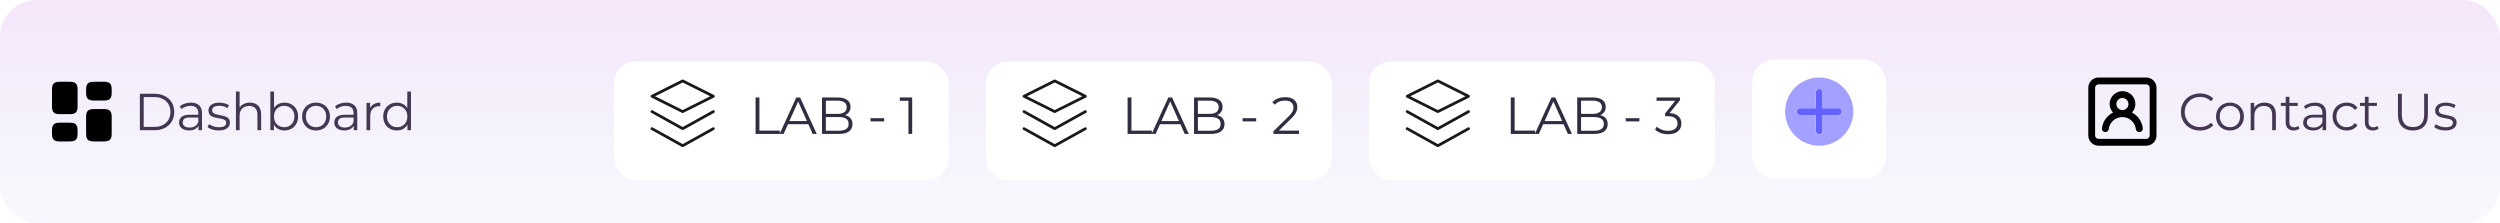 <svg width="1344" height="120" viewBox="0 0 1344 120" fill="none" xmlns="http://www.w3.org/2000/svg">
<rect width="1344" height="120" rx="20" fill="url(#paint0_linear_79_627)" fill-opacity="0.15"/>
<g filter="url(#filter0_d_79_627)">
<rect x="330" y="29" width="180" height="64" rx="12" fill="white"/>
</g>
<g filter="url(#filter1_d_79_627)">
<rect x="530" y="29" width="186" height="64" rx="12" fill="white"/>
</g>
<g filter="url(#filter2_d_79_627)">
<rect x="736" y="29" width="186" height="64" rx="12" fill="white"/>
</g>
<g filter="url(#filter3_d_79_627)">
<rect x="942" y="28" width="72" height="64" rx="12" fill="white"/>
</g>
<g clip-path="url(#clip0_79_627)">
<path d="M979.834 61.832L988.371 61.832C988.856 61.828 989.319 61.634 989.66 61.291C990.001 60.947 990.193 60.483 990.193 59.998C990.193 59.514 990.001 59.05 989.66 58.706C989.319 58.363 988.855 58.168 988.371 58.165L979.834 58.165L979.833 49.628C979.829 49.144 979.634 48.682 979.291 48.342C978.947 48.002 978.484 47.811 978 47.811C977.517 47.811 977.053 48.002 976.71 48.342C976.367 48.682 976.172 49.144 976.167 49.628L976.167 58.165L967.629 58.165C967.146 58.17 966.684 58.365 966.344 58.708C966.004 59.051 965.813 59.515 965.813 59.998C965.813 60.482 966.004 60.946 966.344 61.289C966.684 61.632 967.146 61.827 967.629 61.831L976.167 61.832L976.167 70.369C976.17 70.854 976.365 71.317 976.708 71.658C977.052 71.999 977.516 72.191 978 72.191C978.485 72.191 978.949 71.999 979.293 71.658C979.636 71.317 979.83 70.853 979.833 70.369L979.834 61.832Z" fill="#6563FF"/>
<path d="M996.333 60C996.333 55.138 994.401 50.475 990.963 47.037C987.525 43.599 982.862 41.667 978 41.667C973.138 41.667 968.475 43.599 965.037 47.037C961.599 50.475 959.667 55.138 959.667 60C959.667 64.862 961.599 69.525 965.037 72.963C968.475 76.401 973.138 78.333 978 78.333C982.862 78.333 987.525 76.401 990.963 72.963C994.401 69.525 996.333 64.862 996.333 60V60ZM979.833 70.371C979.835 70.613 979.789 70.853 979.698 71.078C979.607 71.302 979.473 71.506 979.302 71.678C979.132 71.85 978.929 71.987 978.705 72.08C978.482 72.173 978.242 72.221 978 72.221C977.758 72.221 977.518 72.173 977.295 72.08C977.071 71.987 976.868 71.85 976.698 71.678C976.527 71.506 976.393 71.302 976.302 71.078C976.211 70.853 976.165 70.613 976.167 70.371L976.167 61.833L967.629 61.833C967.146 61.829 966.684 61.634 966.344 61.291C966.003 60.947 965.813 60.483 965.813 60C965.813 59.517 966.003 59.053 966.344 58.71C966.684 58.367 967.146 58.171 967.629 58.167L976.167 58.167L976.167 49.629C976.171 49.146 976.366 48.684 976.71 48.344C977.053 48.004 977.517 47.813 978 47.813C978.483 47.813 978.947 48.004 979.29 48.344C979.634 48.684 979.829 49.146 979.833 49.629L979.833 58.167H988.371C988.855 58.17 989.318 58.364 989.66 58.708C990.001 59.051 990.193 59.516 990.193 60C990.193 60.484 990.001 60.949 989.66 61.292C989.318 61.636 988.855 61.83 988.371 61.833L979.833 61.833L979.833 70.371Z" fill="#A2A1FF"/>
</g>
<path fill-rule="evenodd" clip-rule="evenodd" d="M48.203 45.87C47.666 46.407 47.666 47.272 47.666 49C47.666 50.728 47.666 51.593 48.203 52.13C48.74 52.667 49.605 52.667 51.333 52.667H55C56.728 52.667 57.592 52.667 58.129 52.13C58.666 51.593 58.666 50.728 58.666 49C58.666 47.272 58.666 46.407 58.129 45.87C57.592 45.333 56.728 45.333 55 45.333H51.333C49.605 45.333 48.74 45.333 48.203 45.87ZM29.87 67.87C29.333 68.407 29.333 69.272 29.333 71C29.333 72.728 29.333 73.593 29.87 74.13C30.407 74.667 31.271 74.667 33 74.667H36.666C38.395 74.667 39.259 74.667 39.796 74.13C40.333 73.593 40.333 72.728 40.333 71C40.333 69.272 40.333 68.407 39.796 67.87C39.259 67.333 38.395 67.333 36.666 67.333H33C31.271 67.333 30.407 67.333 29.87 67.87ZM47.666 63.667C47.666 61.938 47.666 61.074 48.203 60.537C48.74 60 49.605 60 51.333 60H55C56.728 60 57.592 60 58.129 60.537C58.666 61.074 58.666 61.938 58.666 63.667V71C58.666 72.728 58.666 73.593 58.129 74.13C57.592 74.667 56.728 74.667 55 74.667H51.333C49.605 74.667 48.74 74.667 48.203 74.13C47.666 73.593 47.666 72.728 47.666 71V63.667ZM29.87 45.87C29.333 46.407 29.333 47.272 29.333 49V56.333C29.333 58.062 29.333 58.926 29.87 59.463C30.407 60 31.271 60 33 60H36.666C38.395 60 39.259 60 39.796 59.463C40.333 58.926 40.333 58.062 40.333 56.333V49C40.333 47.272 40.333 46.407 39.796 45.87C39.259 45.333 38.395 45.333 36.666 45.333H33C31.271 45.333 30.407 45.333 29.87 45.87Z" fill="black"/>
<path fill-rule="evenodd" clip-rule="evenodd" d="M30.842 46.843L30.847 46.84C30.85 46.838 30.856 46.835 30.866 46.831C30.905 46.815 30.994 46.787 31.171 46.763C31.558 46.711 32.097 46.708 33 46.708H36.666C37.569 46.708 38.108 46.711 38.495 46.763C38.672 46.787 38.761 46.815 38.8 46.831C38.81 46.835 38.816 46.838 38.819 46.84L38.824 46.843L38.826 46.847C38.828 46.851 38.831 46.857 38.835 46.866C38.851 46.906 38.879 46.995 38.903 47.172C38.955 47.558 38.958 48.097 38.958 49V56.333C38.958 57.236 38.955 57.776 38.903 58.162C38.879 58.339 38.851 58.428 38.835 58.467C38.831 58.477 38.828 58.483 38.826 58.486L38.824 58.491L38.819 58.493C38.816 58.495 38.81 58.498 38.8 58.502C38.761 58.518 38.672 58.546 38.495 58.57C38.108 58.622 37.569 58.625 36.666 58.625H33C32.097 58.625 31.558 58.622 31.171 58.57C30.994 58.546 30.905 58.518 30.866 58.502C30.856 58.498 30.85 58.495 30.847 58.493L30.842 58.491L30.84 58.486C30.838 58.483 30.835 58.477 30.831 58.467C30.815 58.428 30.787 58.339 30.763 58.162C30.711 57.776 30.708 57.236 30.708 56.333V49C30.708 48.097 30.711 47.558 30.763 47.172C30.787 46.995 30.815 46.906 30.831 46.866C30.835 46.857 30.838 46.851 30.84 46.847L30.842 46.843ZM32.918 43.958C32.945 43.958 32.972 43.958 33 43.958H36.666C36.694 43.958 36.721 43.958 36.748 43.958C37.542 43.958 38.269 43.958 38.861 44.038C39.513 44.125 40.202 44.332 40.768 44.898C41.335 45.465 41.541 46.154 41.629 46.805C41.708 47.397 41.708 48.124 41.708 48.918C41.708 48.945 41.708 48.973 41.708 49V56.333C41.708 56.361 41.708 56.388 41.708 56.416C41.708 57.209 41.708 57.936 41.629 58.528C41.541 59.18 41.335 59.869 40.768 60.435C40.202 61.002 39.513 61.208 38.861 61.296C38.269 61.375 37.542 61.375 36.748 61.375C36.721 61.375 36.694 61.375 36.666 61.375H33C32.972 61.375 32.945 61.375 32.918 61.375C32.124 61.375 31.397 61.375 30.805 61.296C30.153 61.208 29.464 61.002 28.898 60.435C28.331 59.869 28.125 59.18 28.037 58.528C27.958 57.936 27.958 57.209 27.958 56.416C27.958 56.388 27.958 56.361 27.958 56.333V49C27.958 48.973 27.958 48.945 27.958 48.918C27.958 48.124 27.958 47.397 28.037 46.805C28.125 46.154 28.331 45.465 28.898 44.898C29.464 44.332 30.153 44.125 30.805 44.038C31.397 43.958 32.124 43.958 32.918 43.958ZM49.18 46.84L49.176 46.843L49.173 46.847C49.171 46.851 49.168 46.857 49.164 46.866C49.148 46.906 49.12 46.995 49.096 47.172C49.044 47.558 49.041 48.097 49.041 49C49.041 49.903 49.044 50.442 49.096 50.828C49.12 51.005 49.148 51.094 49.164 51.134C49.166 51.138 49.169 51.144 49.169 51.144C49.17 51.148 49.173 51.153 49.173 51.153L49.176 51.157L49.18 51.16C49.184 51.162 49.19 51.165 49.199 51.169C49.239 51.185 49.328 51.213 49.505 51.237C49.891 51.289 50.43 51.292 51.333 51.292H55C55.903 51.292 56.442 51.289 56.828 51.237C57.005 51.213 57.094 51.185 57.134 51.169C57.143 51.165 57.149 51.162 57.153 51.16L57.157 51.157L57.16 51.153C57.161 51.149 57.164 51.143 57.168 51.134C57.185 51.094 57.213 51.005 57.236 50.828C57.288 50.442 57.291 49.903 57.291 49C57.291 48.097 57.288 47.558 57.236 47.172C57.213 46.995 57.185 46.906 57.168 46.866C57.164 46.857 57.161 46.851 57.16 46.847L57.157 46.843L57.153 46.84C57.149 46.838 57.143 46.835 57.134 46.831C57.094 46.815 57.005 46.787 56.828 46.763C56.442 46.711 55.903 46.708 55 46.708H51.333C50.43 46.708 49.891 46.711 49.505 46.763C49.328 46.787 49.239 46.815 49.199 46.831C49.19 46.835 49.184 46.838 49.18 46.84ZM51.251 43.958H55.082C55.875 43.958 56.603 43.958 57.195 44.038C57.846 44.125 58.535 44.332 59.102 44.898C59.668 45.465 59.874 46.154 59.962 46.805C60.041 47.397 60.041 48.124 60.041 48.918V49.082C60.041 49.876 60.041 50.603 59.962 51.195C59.874 51.847 59.668 52.535 59.102 53.102C58.535 53.669 57.846 53.875 57.195 53.962C56.603 54.042 55.875 54.042 55.082 54.042H51.251C50.457 54.042 49.73 54.042 49.138 53.962C48.486 53.875 47.798 53.669 47.231 53.102C46.664 52.535 46.458 51.847 46.371 51.195C46.291 50.603 46.291 49.876 46.291 49.082C46.291 49.055 46.291 49.028 46.291 49C46.291 48.973 46.291 48.945 46.291 48.918C46.291 48.124 46.291 47.397 46.371 46.805C46.458 46.154 46.664 45.465 47.231 44.898C47.798 44.332 48.486 44.125 49.138 44.038C49.73 43.958 50.457 43.958 51.251 43.958ZM51.251 58.625H55.082C55.875 58.625 56.603 58.625 57.195 58.704C57.846 58.792 58.535 58.998 59.102 59.565C59.668 60.131 59.874 60.82 59.962 61.472C60.041 62.064 60.041 62.791 60.041 63.585V71.082C60.041 71.876 60.041 72.603 59.962 73.195C59.874 73.847 59.668 74.535 59.102 75.102C58.535 75.669 57.846 75.875 57.195 75.962C56.603 76.042 55.875 76.042 55.082 76.042H51.251C50.457 76.042 49.73 76.042 49.138 75.962C48.486 75.875 47.798 75.669 47.231 75.102C46.664 74.535 46.458 73.847 46.371 73.195C46.291 72.603 46.291 71.876 46.291 71.082V63.667C46.291 63.639 46.291 63.612 46.291 63.585C46.291 62.791 46.291 62.064 46.371 61.472C46.458 60.82 46.664 60.131 47.231 59.565C47.798 58.998 48.486 58.792 49.138 58.704C49.73 58.625 50.457 58.625 51.251 58.625ZM49.18 61.507L49.176 61.509L49.173 61.514C49.171 61.517 49.168 61.523 49.164 61.533C49.148 61.573 49.12 61.661 49.096 61.838C49.044 62.225 49.041 62.764 49.041 63.667V71C49.041 71.903 49.044 72.442 49.096 72.828C49.12 73.005 49.148 73.094 49.164 73.134C49.168 73.143 49.171 73.149 49.173 73.153L49.176 73.157L49.18 73.16C49.184 73.162 49.19 73.165 49.199 73.168C49.239 73.185 49.328 73.213 49.505 73.237C49.891 73.289 50.43 73.292 51.333 73.292H55C55.903 73.292 56.442 73.289 56.828 73.237C57.005 73.213 57.094 73.185 57.134 73.168C57.143 73.165 57.149 73.162 57.153 73.16L57.157 73.157L57.16 73.153C57.161 73.149 57.164 73.143 57.168 73.134C57.185 73.094 57.213 73.005 57.236 72.828C57.288 72.442 57.291 71.903 57.291 71V63.667C57.291 62.764 57.288 62.225 57.236 61.838C57.213 61.661 57.185 61.573 57.168 61.533C57.166 61.527 57.164 61.523 57.163 61.519L57.16 61.514L57.157 61.509L57.153 61.507C57.149 61.505 57.143 61.502 57.134 61.498C57.094 61.482 57.005 61.454 56.828 61.43C56.442 61.378 55.903 61.375 55 61.375H51.333C50.43 61.375 49.891 61.378 49.505 61.43C49.328 61.454 49.239 61.482 49.199 61.498C49.19 61.502 49.184 61.505 49.18 61.507ZM30.847 68.84L30.842 68.843L30.84 68.847C30.838 68.851 30.835 68.857 30.831 68.866C30.815 68.906 30.787 68.995 30.763 69.172C30.711 69.558 30.708 70.097 30.708 71C30.708 71.903 30.711 72.442 30.763 72.828C30.787 73.005 30.815 73.094 30.831 73.134C30.835 73.143 30.838 73.149 30.84 73.153L30.842 73.157L30.847 73.16C30.85 73.162 30.856 73.165 30.866 73.168C30.905 73.185 30.994 73.213 31.171 73.237C31.558 73.289 32.097 73.292 33 73.292H36.666C37.569 73.292 38.108 73.289 38.495 73.237C38.672 73.213 38.761 73.185 38.8 73.168C38.805 73.167 38.812 73.164 38.812 73.164L38.819 73.16L38.824 73.157L38.826 73.153L38.829 73.148C38.831 73.144 38.833 73.14 38.835 73.134C38.851 73.094 38.879 73.005 38.903 72.828C38.955 72.442 38.958 71.903 38.958 71C38.958 70.097 38.955 69.558 38.903 69.172C38.879 68.995 38.851 68.906 38.835 68.866C38.831 68.857 38.828 68.851 38.826 68.847L38.824 68.843L38.819 68.84C38.816 68.838 38.81 68.835 38.8 68.832C38.761 68.815 38.672 68.787 38.495 68.763C38.108 68.711 37.569 68.708 36.666 68.708H33C32.097 68.708 31.558 68.711 31.171 68.763C30.994 68.787 30.905 68.815 30.866 68.832C30.856 68.835 30.85 68.838 30.847 68.84ZM32.918 65.958H36.748C37.542 65.958 38.269 65.958 38.861 66.038C39.513 66.125 40.202 66.332 40.768 66.898C41.335 67.465 41.541 68.153 41.629 68.805C41.708 69.397 41.708 70.124 41.708 70.918V71.082C41.708 71.876 41.708 72.603 41.629 73.195C41.541 73.847 41.335 74.535 40.768 75.102C40.202 75.669 39.513 75.875 38.861 75.962C38.269 76.042 37.542 76.042 36.748 76.042H32.918C32.124 76.042 31.397 76.042 30.805 75.962C30.153 75.875 29.464 75.669 28.898 75.102C28.331 74.535 28.125 73.847 28.037 73.195C27.958 72.603 27.958 71.876 27.958 71.082V70.918C27.958 70.124 27.958 69.397 28.037 68.805C28.125 68.153 28.331 67.465 28.898 66.898C29.464 66.332 30.153 66.125 30.805 66.038C31.397 65.958 32.124 65.958 32.918 65.958Z" fill="black"/>
<path d="M75.192 70V50.4H83.172C85.263 50.4 87.092 50.82 88.66 51.66C90.247 52.481 91.479 53.629 92.356 55.104C93.233 56.579 93.672 58.277 93.672 60.2C93.672 62.123 93.233 63.821 92.356 65.296C91.479 66.771 90.247 67.928 88.66 68.768C87.092 69.589 85.263 70 83.172 70H75.192ZM77.264 68.208H83.06C84.796 68.208 86.299 67.872 87.568 67.2C88.856 66.509 89.855 65.567 90.564 64.372C91.273 63.159 91.628 61.768 91.628 60.2C91.628 58.613 91.273 57.223 90.564 56.028C89.855 54.833 88.856 53.9 87.568 53.228C86.299 52.537 84.796 52.192 83.06 52.192H77.264V68.208ZM106.697 70V66.752L106.613 66.22V60.788C106.613 59.537 106.258 58.576 105.549 57.904C104.858 57.232 103.822 56.896 102.441 56.896C101.489 56.896 100.583 57.055 99.725 57.372C98.866 57.689 98.138 58.109 97.541 58.632L96.645 57.148C97.391 56.513 98.287 56.028 99.333 55.692C100.378 55.337 101.479 55.16 102.637 55.16C104.541 55.16 106.006 55.636 107.033 56.588C108.078 57.521 108.601 58.949 108.601 60.872V70H106.697ZM101.629 70.14C100.527 70.14 99.566 69.963 98.745 69.608C97.942 69.235 97.326 68.731 96.897 68.096C96.468 67.443 96.253 66.696 96.253 65.856C96.253 65.091 96.43 64.4 96.785 63.784C97.158 63.149 97.755 62.645 98.577 62.272C99.417 61.88 100.537 61.684 101.937 61.684H107.005V63.168H101.993C100.574 63.168 99.585 63.42 99.025 63.924C98.484 64.428 98.213 65.053 98.213 65.8C98.213 66.64 98.54 67.312 99.193 67.816C99.846 68.32 100.761 68.572 101.937 68.572C103.057 68.572 104.018 68.32 104.821 67.816C105.642 67.293 106.239 66.547 106.613 65.576L107.061 66.948C106.687 67.919 106.034 68.693 105.101 69.272C104.186 69.851 103.029 70.14 101.629 70.14ZM117.528 70.14C116.315 70.14 115.167 69.972 114.084 69.636C113.002 69.281 112.152 68.843 111.536 68.32L112.432 66.752C113.03 67.2 113.795 67.592 114.728 67.928C115.662 68.245 116.642 68.404 117.668 68.404C119.068 68.404 120.076 68.189 120.692 67.76C121.308 67.312 121.616 66.724 121.616 65.996C121.616 65.455 121.439 65.035 121.084 64.736C120.748 64.419 120.3 64.185 119.74 64.036C119.18 63.868 118.555 63.728 117.864 63.616C117.174 63.504 116.483 63.373 115.792 63.224C115.12 63.075 114.504 62.86 113.944 62.58C113.384 62.281 112.927 61.88 112.572 61.376C112.236 60.872 112.068 60.2 112.068 59.36C112.068 58.557 112.292 57.839 112.74 57.204C113.188 56.569 113.842 56.075 114.7 55.72C115.578 55.347 116.642 55.16 117.892 55.16C118.844 55.16 119.796 55.291 120.748 55.552C121.7 55.795 122.484 56.121 123.1 56.532L122.232 58.128C121.579 57.68 120.879 57.363 120.132 57.176C119.386 56.971 118.639 56.868 117.892 56.868C116.567 56.868 115.587 57.101 114.952 57.568C114.336 58.016 114.028 58.595 114.028 59.304C114.028 59.864 114.196 60.303 114.532 60.62C114.887 60.937 115.344 61.189 115.904 61.376C116.483 61.544 117.108 61.684 117.78 61.796C118.471 61.908 119.152 62.048 119.824 62.216C120.515 62.365 121.14 62.58 121.7 62.86C122.279 63.121 122.736 63.504 123.072 64.008C123.427 64.493 123.604 65.137 123.604 65.94C123.604 66.799 123.362 67.545 122.876 68.18C122.41 68.796 121.719 69.281 120.804 69.636C119.908 69.972 118.816 70.14 117.528 70.14ZM134.336 55.16C135.531 55.16 136.576 55.393 137.472 55.86C138.387 56.308 139.096 56.999 139.6 57.932C140.123 58.865 140.384 60.041 140.384 61.46V70H138.396V61.656C138.396 60.107 138.004 58.94 137.22 58.156C136.455 57.353 135.372 56.952 133.972 56.952C132.927 56.952 132.012 57.167 131.228 57.596C130.463 58.007 129.866 58.613 129.436 59.416C129.026 60.2 128.82 61.152 128.82 62.272V70H126.832V49.224H128.82V59.332L128.428 58.576C128.895 57.512 129.642 56.681 130.668 56.084C131.695 55.468 132.918 55.16 134.336 55.16ZM152.922 70.14C151.634 70.14 150.477 69.851 149.45 69.272C148.424 68.675 147.612 67.816 147.014 66.696C146.417 65.576 146.118 64.223 146.118 62.636C146.118 61.031 146.417 59.677 147.014 58.576C147.63 57.456 148.452 56.607 149.478 56.028C150.505 55.449 151.653 55.16 152.922 55.16C154.322 55.16 155.573 55.477 156.674 56.112C157.794 56.728 158.672 57.596 159.306 58.716C159.941 59.836 160.258 61.143 160.258 62.636C160.258 64.111 159.941 65.417 159.306 66.556C158.672 67.676 157.794 68.553 156.674 69.188C155.573 69.823 154.322 70.14 152.922 70.14ZM145.334 70V49.224H147.322V59.64L147.042 62.608L147.238 65.576V70H145.334ZM152.782 68.376C153.828 68.376 154.761 68.143 155.582 67.676C156.404 67.191 157.057 66.519 157.542 65.66C158.028 64.783 158.27 63.775 158.27 62.636C158.27 61.479 158.028 60.471 157.542 59.612C157.057 58.753 156.404 58.091 155.582 57.624C154.761 57.139 153.828 56.896 152.782 56.896C151.737 56.896 150.794 57.139 149.954 57.624C149.133 58.091 148.48 58.753 147.994 59.612C147.528 60.471 147.294 61.479 147.294 62.636C147.294 63.775 147.528 64.783 147.994 65.66C148.48 66.519 149.133 67.191 149.954 67.676C150.794 68.143 151.737 68.376 152.782 68.376ZM169.883 70.14C168.464 70.14 167.185 69.823 166.047 69.188C164.927 68.535 164.04 67.648 163.387 66.528C162.733 65.389 162.407 64.092 162.407 62.636C162.407 61.161 162.733 59.864 163.387 58.744C164.04 57.624 164.927 56.747 166.047 56.112C167.167 55.477 168.445 55.16 169.883 55.16C171.339 55.16 172.627 55.477 173.747 56.112C174.885 56.747 175.772 57.624 176.407 58.744C177.06 59.864 177.387 61.161 177.387 62.636C177.387 64.092 177.06 65.389 176.407 66.528C175.772 67.648 174.885 68.535 173.747 69.188C172.608 69.823 171.32 70.14 169.883 70.14ZM169.883 68.376C170.947 68.376 171.889 68.143 172.711 67.676C173.532 67.191 174.176 66.519 174.643 65.66C175.128 64.783 175.371 63.775 175.371 62.636C175.371 61.479 175.128 60.471 174.643 59.612C174.176 58.753 173.532 58.091 172.711 57.624C171.889 57.139 170.956 56.896 169.911 56.896C168.865 56.896 167.932 57.139 167.111 57.624C166.289 58.091 165.636 58.753 165.151 59.612C164.665 60.471 164.423 61.479 164.423 62.636C164.423 63.775 164.665 64.783 165.151 65.66C165.636 66.519 166.289 67.191 167.111 67.676C167.932 68.143 168.856 68.376 169.883 68.376ZM190.155 70V66.752L190.071 66.22V60.788C190.071 59.537 189.717 58.576 189.007 57.904C188.317 57.232 187.281 56.896 185.899 56.896C184.947 56.896 184.042 57.055 183.183 57.372C182.325 57.689 181.597 58.109 180.999 58.632L180.103 57.148C180.85 56.513 181.746 56.028 182.791 55.692C183.837 55.337 184.938 55.16 186.095 55.16C187.999 55.16 189.465 55.636 190.491 56.588C191.537 57.521 192.059 58.949 192.059 60.872V70H190.155ZM185.087 70.14C183.986 70.14 183.025 69.963 182.203 69.608C181.401 69.235 180.785 68.731 180.355 68.096C179.926 67.443 179.711 66.696 179.711 65.856C179.711 65.091 179.889 64.4 180.243 63.784C180.617 63.149 181.214 62.645 182.035 62.272C182.875 61.88 183.995 61.684 185.395 61.684H190.463V63.168H185.451C184.033 63.168 183.043 63.42 182.483 63.924C181.942 64.428 181.671 65.053 181.671 65.8C181.671 66.64 181.998 67.312 182.651 67.816C183.305 68.32 184.219 68.572 185.395 68.572C186.515 68.572 187.477 68.32 188.279 67.816C189.101 67.293 189.698 66.547 190.071 65.576L190.519 66.948C190.146 67.919 189.493 68.693 188.559 69.272C187.645 69.851 186.487 70.14 185.087 70.14ZM197.039 70V55.3H198.943V59.304L198.747 58.604C199.158 57.484 199.848 56.635 200.819 56.056C201.79 55.459 202.994 55.16 204.431 55.16V57.092C204.356 57.092 204.282 57.092 204.207 57.092C204.132 57.073 204.058 57.064 203.983 57.064C202.434 57.064 201.22 57.54 200.343 58.492C199.466 59.425 199.027 60.76 199.027 62.496V70H197.039ZM213.354 70.14C211.954 70.14 210.694 69.823 209.574 69.188C208.473 68.553 207.605 67.676 206.97 66.556C206.335 65.417 206.018 64.111 206.018 62.636C206.018 61.143 206.335 59.836 206.97 58.716C207.605 57.596 208.473 56.728 209.574 56.112C210.694 55.477 211.954 55.16 213.354 55.16C214.642 55.16 215.79 55.449 216.798 56.028C217.825 56.607 218.637 57.456 219.234 58.576C219.85 59.677 220.158 61.031 220.158 62.636C220.158 64.223 219.859 65.576 219.262 66.696C218.665 67.816 217.853 68.675 216.826 69.272C215.818 69.851 214.661 70.14 213.354 70.14ZM213.494 68.376C214.539 68.376 215.473 68.143 216.294 67.676C217.134 67.191 217.787 66.519 218.254 65.66C218.739 64.783 218.982 63.775 218.982 62.636C218.982 61.479 218.739 60.471 218.254 59.612C217.787 58.753 217.134 58.091 216.294 57.624C215.473 57.139 214.539 56.896 213.494 56.896C212.467 56.896 211.543 57.139 210.722 57.624C209.901 58.091 209.247 58.753 208.762 59.612C208.277 60.471 208.034 61.479 208.034 62.636C208.034 63.775 208.277 64.783 208.762 65.66C209.247 66.519 209.901 67.191 210.722 67.676C211.543 68.143 212.467 68.376 213.494 68.376ZM219.038 70V65.576L219.234 62.608L218.954 59.64V49.224H220.942V70H219.038Z" fill="#443752"/>
<path d="M406.192 72V52.4H408.264V70.208H419.24V72H406.192ZM419.124 72L428.084 52.4H430.128L439.088 72H436.904L428.672 53.604H429.512L421.28 72H419.124ZM422.652 66.764L423.268 65.084H434.664L435.28 66.764H422.652ZM441.911 72V52.4H450.367C452.551 52.4 454.24 52.839 455.435 53.716C456.648 54.593 457.255 55.835 457.255 57.44C457.255 58.504 457.003 59.4 456.499 60.128C456.013 60.856 455.341 61.407 454.483 61.78C453.643 62.153 452.719 62.34 451.711 62.34L452.187 61.668C453.437 61.668 454.511 61.864 455.407 62.256C456.321 62.629 457.031 63.199 457.535 63.964C458.039 64.711 458.291 65.644 458.291 66.764C458.291 68.425 457.675 69.713 456.443 70.628C455.229 71.543 453.391 72 450.927 72H441.911ZM443.983 70.292H450.899C452.616 70.292 453.932 70.003 454.847 69.424C455.761 68.827 456.219 67.884 456.219 66.596C456.219 65.327 455.761 64.403 454.847 63.824C453.932 63.227 452.616 62.928 450.899 62.928H443.759V61.22H450.227C451.795 61.22 453.008 60.921 453.867 60.324C454.744 59.727 455.183 58.84 455.183 57.664C455.183 56.469 454.744 55.583 453.867 55.004C453.008 54.407 451.795 54.108 450.227 54.108H443.983V70.292ZM467.996 65.28V63.544H475.332V65.28H467.996ZM488.368 72V53.24L489.264 54.192H483.748V52.4H490.384V72H488.368Z" fill="#2F2E41"/>
<path d="M606.192 72V52.4H608.264V70.208H619.24V72H606.192ZM619.124 72L628.084 52.4H630.128L639.088 72H636.904L628.672 53.604H629.512L621.28 72H619.124ZM622.652 66.764L623.268 65.084H634.664L635.28 66.764H622.652ZM641.911 72V52.4H650.367C652.551 52.4 654.24 52.839 655.435 53.716C656.648 54.593 657.255 55.835 657.255 57.44C657.255 58.504 657.003 59.4 656.499 60.128C656.013 60.856 655.341 61.407 654.483 61.78C653.643 62.153 652.719 62.34 651.711 62.34L652.187 61.668C653.437 61.668 654.511 61.864 655.407 62.256C656.321 62.629 657.031 63.199 657.535 63.964C658.039 64.711 658.291 65.644 658.291 66.764C658.291 68.425 657.675 69.713 656.443 70.628C655.229 71.543 653.391 72 650.927 72H641.911ZM643.983 70.292H650.899C652.616 70.292 653.932 70.003 654.847 69.424C655.761 68.827 656.219 67.884 656.219 66.596C656.219 65.327 655.761 64.403 654.847 63.824C653.932 63.227 652.616 62.928 650.899 62.928H643.759V61.22H650.227C651.795 61.22 653.008 60.921 653.867 60.324C654.744 59.727 655.183 58.84 655.183 57.664C655.183 56.469 654.744 55.583 653.867 55.004C653.008 54.407 651.795 54.108 650.227 54.108H643.983V70.292ZM667.996 65.28V63.544H675.332V65.28H667.996ZM684.588 72V70.572L692.736 62.592C693.482 61.864 694.042 61.229 694.416 60.688C694.789 60.128 695.041 59.605 695.172 59.12C695.302 58.635 695.368 58.177 695.368 57.748C695.368 56.609 694.976 55.713 694.192 55.06C693.426 54.407 692.288 54.08 690.776 54.08C689.618 54.08 688.592 54.257 687.696 54.612C686.818 54.967 686.062 55.517 685.428 56.264L684 55.032C684.765 54.136 685.745 53.445 686.94 52.96C688.134 52.475 689.469 52.232 690.944 52.232C692.269 52.232 693.417 52.447 694.388 52.876C695.358 53.287 696.105 53.893 696.628 54.696C697.169 55.499 697.44 56.441 697.44 57.524C697.44 58.159 697.346 58.784 697.16 59.4C696.992 60.016 696.674 60.669 696.208 61.36C695.76 62.032 695.097 62.797 694.22 63.656L686.744 70.992L686.184 70.208H698.336V72H684.588Z" fill="#2F2E41"/>
<path d="M812.192 72V52.4H814.264V70.208H825.24V72H812.192ZM825.124 72L834.084 52.4H836.128L845.088 72H842.904L834.672 53.604H835.512L827.28 72H825.124ZM828.652 66.764L829.268 65.084H840.664L841.28 66.764H828.652ZM847.911 72V52.4H856.367C858.551 52.4 860.24 52.839 861.435 53.716C862.648 54.593 863.255 55.835 863.255 57.44C863.255 58.504 863.003 59.4 862.499 60.128C862.013 60.856 861.341 61.407 860.483 61.78C859.643 62.153 858.719 62.34 857.711 62.34L858.187 61.668C859.437 61.668 860.511 61.864 861.407 62.256C862.321 62.629 863.031 63.199 863.535 63.964C864.039 64.711 864.291 65.644 864.291 66.764C864.291 68.425 863.675 69.713 862.443 70.628C861.229 71.543 859.391 72 856.927 72H847.911ZM849.983 70.292H856.899C858.616 70.292 859.932 70.003 860.847 69.424C861.761 68.827 862.219 67.884 862.219 66.596C862.219 65.327 861.761 64.403 860.847 63.824C859.932 63.227 858.616 62.928 856.899 62.928H849.759V61.22H856.227C857.795 61.22 859.008 60.921 859.867 60.324C860.744 59.727 861.183 58.84 861.183 57.664C861.183 56.469 860.744 55.583 859.867 55.004C859.008 54.407 857.795 54.108 856.227 54.108H849.983V70.292ZM873.996 65.28V63.544H881.332V65.28H873.996ZM896.804 72.168C895.385 72.168 894.041 71.944 892.772 71.496C891.521 71.029 890.513 70.413 889.748 69.648L890.728 68.052C891.362 68.705 892.212 69.247 893.276 69.676C894.358 70.105 895.534 70.32 896.804 70.32C898.428 70.32 899.669 69.965 900.528 69.256C901.405 68.547 901.844 67.595 901.844 66.4C901.844 65.205 901.414 64.253 900.556 63.544C899.716 62.835 898.381 62.48 896.552 62.48H895.152V60.996L901.2 53.408L901.48 54.192H890.56V52.4H903.16V53.828L897.112 61.416L896.132 60.772H896.888C899.24 60.772 900.994 61.295 902.152 62.34C903.328 63.385 903.916 64.729 903.916 66.372C903.916 67.473 903.654 68.463 903.132 69.34C902.609 70.217 901.816 70.908 900.752 71.412C899.706 71.916 898.39 72.168 896.804 72.168Z" fill="#2F2E41"/>
<path d="M1146.15 60.513C1147.31 59.267 1147.97 57.633 1147.99 55.93C1147.99 54.092 1147.26 52.329 1145.96 51.03C1144.66 49.73 1142.89 49 1141.06 49C1139.22 49 1137.45 49.73 1136.16 51.03C1134.86 52.329 1134.13 54.092 1134.13 55.93C1134.14 57.633 1134.8 59.267 1135.96 60.513C1134.34 61.318 1132.95 62.511 1131.91 63.987C1130.87 65.462 1130.22 67.173 1130 68.965C1129.95 69.451 1130.09 69.939 1130.39 70.32C1130.7 70.702 1131.15 70.947 1131.63 71C1132.12 71.053 1132.61 70.912 1132.99 70.606C1133.37 70.3 1133.61 69.855 1133.67 69.368C1133.89 67.592 1134.75 65.957 1136.09 64.772C1137.43 63.586 1139.16 62.931 1140.95 62.931C1142.73 62.931 1144.46 63.586 1145.8 64.772C1147.14 65.957 1148 67.592 1148.22 69.368C1148.27 69.838 1148.51 70.271 1148.87 70.575C1149.23 70.879 1149.7 71.031 1150.17 71H1150.37C1150.85 70.945 1151.29 70.702 1151.59 70.324C1151.89 69.946 1152.03 69.464 1151.98 68.983C1151.78 67.201 1151.15 65.495 1150.13 64.017C1149.11 62.539 1147.75 61.336 1146.15 60.513V60.513ZM1141 59.193C1140.35 59.193 1139.72 59.002 1139.19 58.643C1138.65 58.285 1138.23 57.775 1137.99 57.179C1137.74 56.583 1137.67 55.926 1137.8 55.293C1137.93 54.66 1138.24 54.079 1138.69 53.622C1139.15 53.166 1139.73 52.855 1140.36 52.729C1141 52.603 1141.65 52.668 1142.25 52.915C1142.85 53.162 1143.36 53.58 1143.71 54.117C1144.07 54.654 1144.26 55.285 1144.26 55.93C1144.26 56.795 1143.92 57.626 1143.31 58.237C1142.7 58.849 1141.87 59.193 1141 59.193V59.193ZM1153.83 41.667H1128.17C1126.71 41.667 1125.31 42.246 1124.28 43.278C1123.25 44.309 1122.67 45.708 1122.67 47.167V72.833C1122.67 74.292 1123.25 75.691 1124.28 76.722C1125.31 77.754 1126.71 78.333 1128.17 78.333H1153.83C1155.29 78.333 1156.69 77.754 1157.72 76.722C1158.75 75.691 1159.33 74.292 1159.33 72.833V47.167C1159.33 45.708 1158.75 44.309 1157.72 43.278C1156.69 42.246 1155.29 41.667 1153.83 41.667ZM1155.67 72.833C1155.67 73.32 1155.47 73.786 1155.13 74.13C1154.79 74.474 1154.32 74.667 1153.83 74.667H1128.17C1127.68 74.667 1127.21 74.474 1126.87 74.13C1126.53 73.786 1126.33 73.32 1126.33 72.833V47.167C1126.33 46.68 1126.53 46.214 1126.87 45.87C1127.21 45.526 1127.68 45.333 1128.17 45.333H1153.83C1154.32 45.333 1154.79 45.526 1155.13 45.87C1155.47 46.214 1155.67 46.68 1155.67 47.167V72.833Z" fill="black"/>
<path d="M1182.7 70.168C1181.23 70.168 1179.87 69.925 1178.62 69.44C1177.37 68.936 1176.28 68.236 1175.37 67.34C1174.45 66.444 1173.73 65.389 1173.21 64.176C1172.71 62.963 1172.46 61.637 1172.46 60.2C1172.46 58.763 1172.71 57.437 1173.21 56.224C1173.73 55.011 1174.45 53.956 1175.37 53.06C1176.3 52.164 1177.39 51.473 1178.64 50.988C1179.89 50.484 1181.26 50.232 1182.73 50.232C1184.15 50.232 1185.49 50.475 1186.74 50.96C1187.99 51.427 1189.04 52.136 1189.9 53.088L1188.58 54.404C1187.78 53.583 1186.89 52.995 1185.92 52.64C1184.95 52.267 1183.91 52.08 1182.79 52.08C1181.61 52.08 1180.52 52.285 1179.51 52.696C1178.5 53.088 1177.63 53.657 1176.88 54.404C1176.13 55.132 1175.55 55.991 1175.12 56.98C1174.71 57.951 1174.5 59.024 1174.5 60.2C1174.5 61.376 1174.71 62.459 1175.12 63.448C1175.55 64.419 1176.13 65.277 1176.88 66.024C1177.63 66.752 1178.5 67.321 1179.51 67.732C1180.52 68.124 1181.61 68.32 1182.79 68.32C1183.91 68.32 1184.95 68.133 1185.92 67.76C1186.89 67.387 1187.78 66.789 1188.58 65.968L1189.9 67.284C1189.04 68.236 1187.99 68.955 1186.74 69.44C1185.49 69.925 1184.14 70.168 1182.7 70.168ZM1198.81 70.14C1197.39 70.14 1196.12 69.823 1194.98 69.188C1193.86 68.535 1192.97 67.648 1192.32 66.528C1191.66 65.389 1191.34 64.092 1191.34 62.636C1191.34 61.161 1191.66 59.864 1192.32 58.744C1192.97 57.624 1193.86 56.747 1194.98 56.112C1196.1 55.477 1197.38 55.16 1198.81 55.16C1200.27 55.16 1201.56 55.477 1202.68 56.112C1203.82 56.747 1204.7 57.624 1205.34 58.744C1205.99 59.864 1206.32 61.161 1206.32 62.636C1206.32 64.092 1205.99 65.389 1205.34 66.528C1204.7 67.648 1203.82 68.535 1202.68 69.188C1201.54 69.823 1200.25 70.14 1198.81 70.14ZM1198.81 68.376C1199.88 68.376 1200.82 68.143 1201.64 67.676C1202.46 67.191 1203.11 66.519 1203.57 65.66C1204.06 64.783 1204.3 63.775 1204.3 62.636C1204.3 61.479 1204.06 60.471 1203.57 59.612C1203.11 58.753 1202.46 58.091 1201.64 57.624C1200.82 57.139 1199.89 56.896 1198.84 56.896C1197.8 56.896 1196.86 57.139 1196.04 57.624C1195.22 58.091 1194.57 58.753 1194.08 59.612C1193.6 60.471 1193.35 61.479 1193.35 62.636C1193.35 63.775 1193.6 64.783 1194.08 65.66C1194.57 66.519 1195.22 67.191 1196.04 67.676C1196.86 68.143 1197.79 68.376 1198.81 68.376ZM1217.46 55.16C1218.65 55.16 1219.7 55.393 1220.6 55.86C1221.51 56.308 1222.22 56.999 1222.72 57.932C1223.25 58.865 1223.51 60.041 1223.51 61.46V70H1221.52V61.656C1221.52 60.107 1221.13 58.94 1220.34 58.156C1219.58 57.353 1218.5 56.952 1217.1 56.952C1216.05 56.952 1215.14 57.167 1214.35 57.596C1213.59 58.007 1212.99 58.613 1212.56 59.416C1212.15 60.2 1211.94 61.152 1211.94 62.272V70H1209.96V55.3H1211.86V59.332L1211.55 58.576C1212.02 57.512 1212.76 56.681 1213.79 56.084C1214.82 55.468 1216.04 55.16 1217.46 55.16ZM1233.11 70.14C1231.72 70.14 1230.66 69.767 1229.91 69.02C1229.17 68.273 1228.79 67.219 1228.79 65.856V52.052H1230.78V65.744C1230.78 66.603 1231 67.265 1231.43 67.732C1231.87 68.199 1232.51 68.432 1233.33 68.432C1234.21 68.432 1234.93 68.18 1235.51 67.676L1236.21 69.104C1235.82 69.459 1235.35 69.72 1234.79 69.888C1234.24 70.056 1233.68 70.14 1233.11 70.14ZM1226.16 56.952V55.3H1235.26V56.952H1226.16ZM1248.62 70V66.752L1248.54 66.22V60.788C1248.54 59.537 1248.19 58.576 1247.48 57.904C1246.79 57.232 1245.75 56.896 1244.37 56.896C1243.42 56.896 1242.51 57.055 1241.65 57.372C1240.79 57.689 1240.07 58.109 1239.47 58.632L1238.57 57.148C1239.32 56.513 1240.21 56.028 1241.26 55.692C1242.31 55.337 1243.41 55.16 1244.56 55.16C1246.47 55.16 1247.93 55.636 1248.96 56.588C1250.01 57.521 1250.53 58.949 1250.53 60.872V70H1248.62ZM1243.56 70.14C1242.45 70.14 1241.49 69.963 1240.67 69.608C1239.87 69.235 1239.25 68.731 1238.82 68.096C1238.39 67.443 1238.18 66.696 1238.18 65.856C1238.18 65.091 1238.36 64.4 1238.71 63.784C1239.09 63.149 1239.68 62.645 1240.5 62.272C1241.34 61.88 1242.46 61.684 1243.86 61.684H1248.93V63.168H1243.92C1242.5 63.168 1241.51 63.42 1240.95 63.924C1240.41 64.428 1240.14 65.053 1240.14 65.8C1240.14 66.64 1240.47 67.312 1241.12 67.816C1241.77 68.32 1242.69 68.572 1243.86 68.572C1244.98 68.572 1245.95 68.32 1246.75 67.816C1247.57 67.293 1248.17 66.547 1248.54 65.576L1248.99 66.948C1248.61 67.919 1247.96 68.693 1247.03 69.272C1246.11 69.851 1244.96 70.14 1243.56 70.14ZM1261.61 70.14C1260.16 70.14 1258.85 69.823 1257.69 69.188C1256.55 68.535 1255.66 67.648 1255 66.528C1254.35 65.389 1254.02 64.092 1254.02 62.636C1254.02 61.161 1254.35 59.864 1255 58.744C1255.66 57.624 1256.55 56.747 1257.69 56.112C1258.85 55.477 1260.16 55.16 1261.61 55.16C1262.86 55.16 1263.99 55.403 1265 55.888C1266.01 56.373 1266.8 57.101 1267.38 58.072L1265.9 59.08C1265.39 58.333 1264.77 57.783 1264.02 57.428C1263.27 57.073 1262.46 56.896 1261.58 56.896C1260.54 56.896 1259.6 57.139 1258.76 57.624C1257.92 58.091 1257.25 58.753 1256.77 59.612C1256.28 60.471 1256.04 61.479 1256.04 62.636C1256.04 63.793 1256.28 64.801 1256.77 65.66C1257.25 66.519 1257.92 67.191 1258.76 67.676C1259.6 68.143 1260.54 68.376 1261.58 68.376C1262.46 68.376 1263.27 68.199 1264.02 67.844C1264.77 67.489 1265.39 66.948 1265.9 66.22L1267.38 67.228C1266.8 68.18 1266.01 68.908 1265 69.412C1263.99 69.897 1262.86 70.14 1261.61 70.14ZM1275.68 70.14C1274.3 70.14 1273.23 69.767 1272.49 69.02C1271.74 68.273 1271.37 67.219 1271.37 65.856V52.052H1273.35V65.744C1273.35 66.603 1273.57 67.265 1274 67.732C1274.45 68.199 1275.08 68.432 1275.9 68.432C1276.78 68.432 1277.51 68.18 1278.09 67.676L1278.79 69.104C1278.39 69.459 1277.92 69.72 1277.36 69.888C1276.82 70.056 1276.26 70.14 1275.68 70.14ZM1268.73 56.952V55.3H1277.83V56.952H1268.73ZM1297.21 70.168C1294.71 70.168 1292.74 69.449 1291.3 68.012C1289.86 66.575 1289.14 64.447 1289.14 61.628V50.4H1291.22V61.544C1291.22 63.859 1291.74 65.567 1292.78 66.668C1293.83 67.769 1295.3 68.32 1297.21 68.32C1299.13 68.32 1300.62 67.769 1301.66 66.668C1302.71 65.567 1303.23 63.859 1303.23 61.544V50.4H1305.24V61.628C1305.24 64.447 1304.53 66.575 1303.09 68.012C1301.67 69.449 1299.71 70.168 1297.21 70.168ZM1314.6 70.14C1313.38 70.14 1312.23 69.972 1311.15 69.636C1310.07 69.281 1309.22 68.843 1308.6 68.32L1309.5 66.752C1310.1 67.2 1310.86 67.592 1311.8 67.928C1312.73 68.245 1313.71 68.404 1314.74 68.404C1316.14 68.404 1317.14 68.189 1317.76 67.76C1318.38 67.312 1318.68 66.724 1318.68 65.996C1318.68 65.455 1318.51 65.035 1318.15 64.736C1317.82 64.419 1317.37 64.185 1316.81 64.036C1316.25 63.868 1315.62 63.728 1314.93 63.616C1314.24 63.504 1313.55 63.373 1312.86 63.224C1312.19 63.075 1311.57 62.86 1311.01 62.58C1310.45 62.281 1309.99 61.88 1309.64 61.376C1309.3 60.872 1309.14 60.2 1309.14 59.36C1309.14 58.557 1309.36 57.839 1309.81 57.204C1310.26 56.569 1310.91 56.075 1311.77 55.72C1312.65 55.347 1313.71 55.16 1314.96 55.16C1315.91 55.16 1316.86 55.291 1317.82 55.552C1318.77 55.795 1319.55 56.121 1320.17 56.532L1319.3 58.128C1318.65 57.68 1317.95 57.363 1317.2 57.176C1316.45 56.971 1315.71 56.868 1314.96 56.868C1313.63 56.868 1312.65 57.101 1312.02 57.568C1311.4 58.016 1311.1 58.595 1311.1 59.304C1311.1 59.864 1311.26 60.303 1311.6 60.62C1311.95 60.937 1312.41 61.189 1312.97 61.376C1313.55 61.544 1314.18 61.684 1314.85 61.796C1315.54 61.908 1316.22 62.048 1316.89 62.216C1317.58 62.365 1318.21 62.58 1318.77 62.86C1319.35 63.121 1319.8 63.504 1320.14 64.008C1320.49 64.493 1320.67 65.137 1320.67 65.94C1320.67 66.799 1320.43 67.545 1319.94 68.18C1319.48 68.796 1318.79 69.281 1317.87 69.636C1316.98 69.972 1315.88 70.14 1314.6 70.14Z" fill="#443752"/>
<path fill-rule="evenodd" clip-rule="evenodd" d="M366.665 42.829C366.876 42.724 367.124 42.724 367.336 42.829L383.836 51.079C384.09 51.206 384.25 51.466 384.25 51.75C384.25 52.034 384.09 52.294 383.836 52.421L367.336 60.671C367.124 60.776 366.876 60.776 366.665 60.671L350.165 52.421C349.911 52.294 349.75 52.034 349.75 51.75C349.75 51.466 349.911 51.206 350.165 51.079L366.665 42.829ZM352.177 51.75L367 59.161L381.823 51.75L367 44.339L352.177 51.75ZM349.845 68.802C350.046 68.44 350.502 68.31 350.864 68.511L367 77.475L383.136 68.511C383.498 68.31 383.955 68.44 384.156 68.802C384.357 69.165 384.226 69.621 383.864 69.822L367.364 78.989C367.138 79.115 366.862 79.115 366.636 78.989L350.136 69.822C349.774 69.621 349.643 69.165 349.845 68.802ZM350.864 59.344C350.502 59.143 350.046 59.274 349.845 59.636C349.643 59.998 349.774 60.455 350.136 60.656L366.636 69.822C366.862 69.948 367.138 69.948 367.364 69.822L383.864 60.656C384.226 60.455 384.357 59.998 384.156 59.636C383.955 59.274 383.498 59.143 383.136 59.344L367 68.309L350.864 59.344Z" fill="#18191A"/>
<path fill-rule="evenodd" clip-rule="evenodd" d="M566.665 42.829C566.876 42.724 567.124 42.724 567.336 42.829L583.836 51.079C584.09 51.206 584.25 51.466 584.25 51.75C584.25 52.034 584.09 52.294 583.836 52.421L567.336 60.671C567.124 60.776 566.876 60.776 566.665 60.671L550.165 52.421C549.911 52.294 549.75 52.034 549.75 51.75C549.75 51.466 549.911 51.206 550.165 51.079L566.665 42.829ZM552.177 51.75L567 59.161L581.823 51.75L567 44.339L552.177 51.75ZM549.845 68.802C550.046 68.44 550.502 68.31 550.864 68.511L567 77.475L583.136 68.511C583.498 68.31 583.955 68.44 584.156 68.802C584.357 69.165 584.226 69.621 583.864 69.822L567.364 78.989C567.138 79.115 566.862 79.115 566.636 78.989L550.136 69.822C549.774 69.621 549.643 69.165 549.845 68.802ZM550.864 59.344C550.502 59.143 550.046 59.274 549.845 59.636C549.643 59.998 549.774 60.455 550.136 60.656L566.636 69.822C566.862 69.948 567.138 69.948 567.364 69.822L583.864 60.656C584.226 60.455 584.357 59.998 584.156 59.636C583.955 59.274 583.498 59.143 583.136 59.344L567 68.309L550.864 59.344Z" fill="#18191A"/>
<path fill-rule="evenodd" clip-rule="evenodd" d="M772.665 42.829C772.876 42.724 773.124 42.724 773.336 42.829L789.836 51.079C790.09 51.206 790.25 51.466 790.25 51.75C790.25 52.034 790.09 52.294 789.836 52.421L773.336 60.671C773.124 60.776 772.876 60.776 772.665 60.671L756.165 52.421C755.911 52.294 755.75 52.034 755.75 51.75C755.75 51.466 755.911 51.206 756.165 51.079L772.665 42.829ZM758.177 51.75L773 59.161L787.823 51.75L773 44.339L758.177 51.75ZM755.845 68.802C756.046 68.44 756.502 68.31 756.864 68.511L773 77.475L789.136 68.511C789.498 68.31 789.955 68.44 790.156 68.802C790.357 69.165 790.226 69.621 789.864 69.822L773.364 78.989C773.138 79.115 772.862 79.115 772.636 78.989L756.136 69.822C755.774 69.621 755.643 69.165 755.845 68.802ZM756.864 59.344C756.502 59.143 756.046 59.274 755.845 59.636C755.643 59.998 755.774 60.455 756.136 60.656L772.636 69.822C772.862 69.948 773.138 69.948 773.364 69.822L789.864 60.656C790.226 60.455 790.357 59.998 790.156 59.636C789.955 59.274 789.498 59.143 789.136 59.344L773 68.309L756.864 59.344Z" fill="#18191A"/>
<defs>
<filter id="filter0_d_79_627" x="310" y="13" width="220" height="104" filterUnits="userSpaceOnUse" color-interpolation-filters="sRGB">
<feFlood flood-opacity="0" result="BackgroundImageFix"/>
<feColorMatrix in="SourceAlpha" type="matrix" values="0 0 0 0 0 0 0 0 0 0 0 0 0 0 0 0 0 0 127 0" result="hardAlpha"/>
<feOffset dy="4"/>
<feGaussianBlur stdDeviation="10"/>
<feComposite in2="hardAlpha" operator="out"/>
<feColorMatrix type="matrix" values="0 0 0 0 0 0 0 0 0 0 0 0 0 0 0 0 0 0 0.25 0"/>
<feBlend mode="normal" in2="BackgroundImageFix" result="effect1_dropShadow_79_627"/>
<feBlend mode="normal" in="SourceGraphic" in2="effect1_dropShadow_79_627" result="shape"/>
</filter>
<filter id="filter1_d_79_627" x="510" y="13" width="226" height="104" filterUnits="userSpaceOnUse" color-interpolation-filters="sRGB">
<feFlood flood-opacity="0" result="BackgroundImageFix"/>
<feColorMatrix in="SourceAlpha" type="matrix" values="0 0 0 0 0 0 0 0 0 0 0 0 0 0 0 0 0 0 127 0" result="hardAlpha"/>
<feOffset dy="4"/>
<feGaussianBlur stdDeviation="10"/>
<feComposite in2="hardAlpha" operator="out"/>
<feColorMatrix type="matrix" values="0 0 0 0 0 0 0 0 0 0 0 0 0 0 0 0 0 0 0.25 0"/>
<feBlend mode="normal" in2="BackgroundImageFix" result="effect1_dropShadow_79_627"/>
<feBlend mode="normal" in="SourceGraphic" in2="effect1_dropShadow_79_627" result="shape"/>
</filter>
<filter id="filter2_d_79_627" x="716" y="13" width="226" height="104" filterUnits="userSpaceOnUse" color-interpolation-filters="sRGB">
<feFlood flood-opacity="0" result="BackgroundImageFix"/>
<feColorMatrix in="SourceAlpha" type="matrix" values="0 0 0 0 0 0 0 0 0 0 0 0 0 0 0 0 0 0 127 0" result="hardAlpha"/>
<feOffset dy="4"/>
<feGaussianBlur stdDeviation="10"/>
<feComposite in2="hardAlpha" operator="out"/>
<feColorMatrix type="matrix" values="0 0 0 0 0 0 0 0 0 0 0 0 0 0 0 0 0 0 0.25 0"/>
<feBlend mode="normal" in2="BackgroundImageFix" result="effect1_dropShadow_79_627"/>
<feBlend mode="normal" in="SourceGraphic" in2="effect1_dropShadow_79_627" result="shape"/>
</filter>
<filter id="filter3_d_79_627" x="922" y="12" width="112" height="104" filterUnits="userSpaceOnUse" color-interpolation-filters="sRGB">
<feFlood flood-opacity="0" result="BackgroundImageFix"/>
<feColorMatrix in="SourceAlpha" type="matrix" values="0 0 0 0 0 0 0 0 0 0 0 0 0 0 0 0 0 0 127 0" result="hardAlpha"/>
<feOffset dy="4"/>
<feGaussianBlur stdDeviation="10"/>
<feComposite in2="hardAlpha" operator="out"/>
<feColorMatrix type="matrix" values="0 0 0 0 0 0 0 0 0 0 0 0 0 0 0 0 0 0 0.25 0"/>
<feBlend mode="normal" in2="BackgroundImageFix" result="effect1_dropShadow_79_627"/>
<feBlend mode="normal" in="SourceGraphic" in2="effect1_dropShadow_79_627" result="shape"/>
</filter>
<linearGradient id="paint0_linear_79_627" x1="672" y1="-14.004" x2="672" y2="175.645" gradientUnits="userSpaceOnUse">
<stop stop-color="#C742DD"/>
<stop offset="1" stop-color="#3489D7" stop-opacity="0"/>
</linearGradient>
<clipPath id="clip0_79_627">
<rect width="44" height="44" fill="white" transform="translate(956 38)"/>
</clipPath>
</defs>
</svg>
